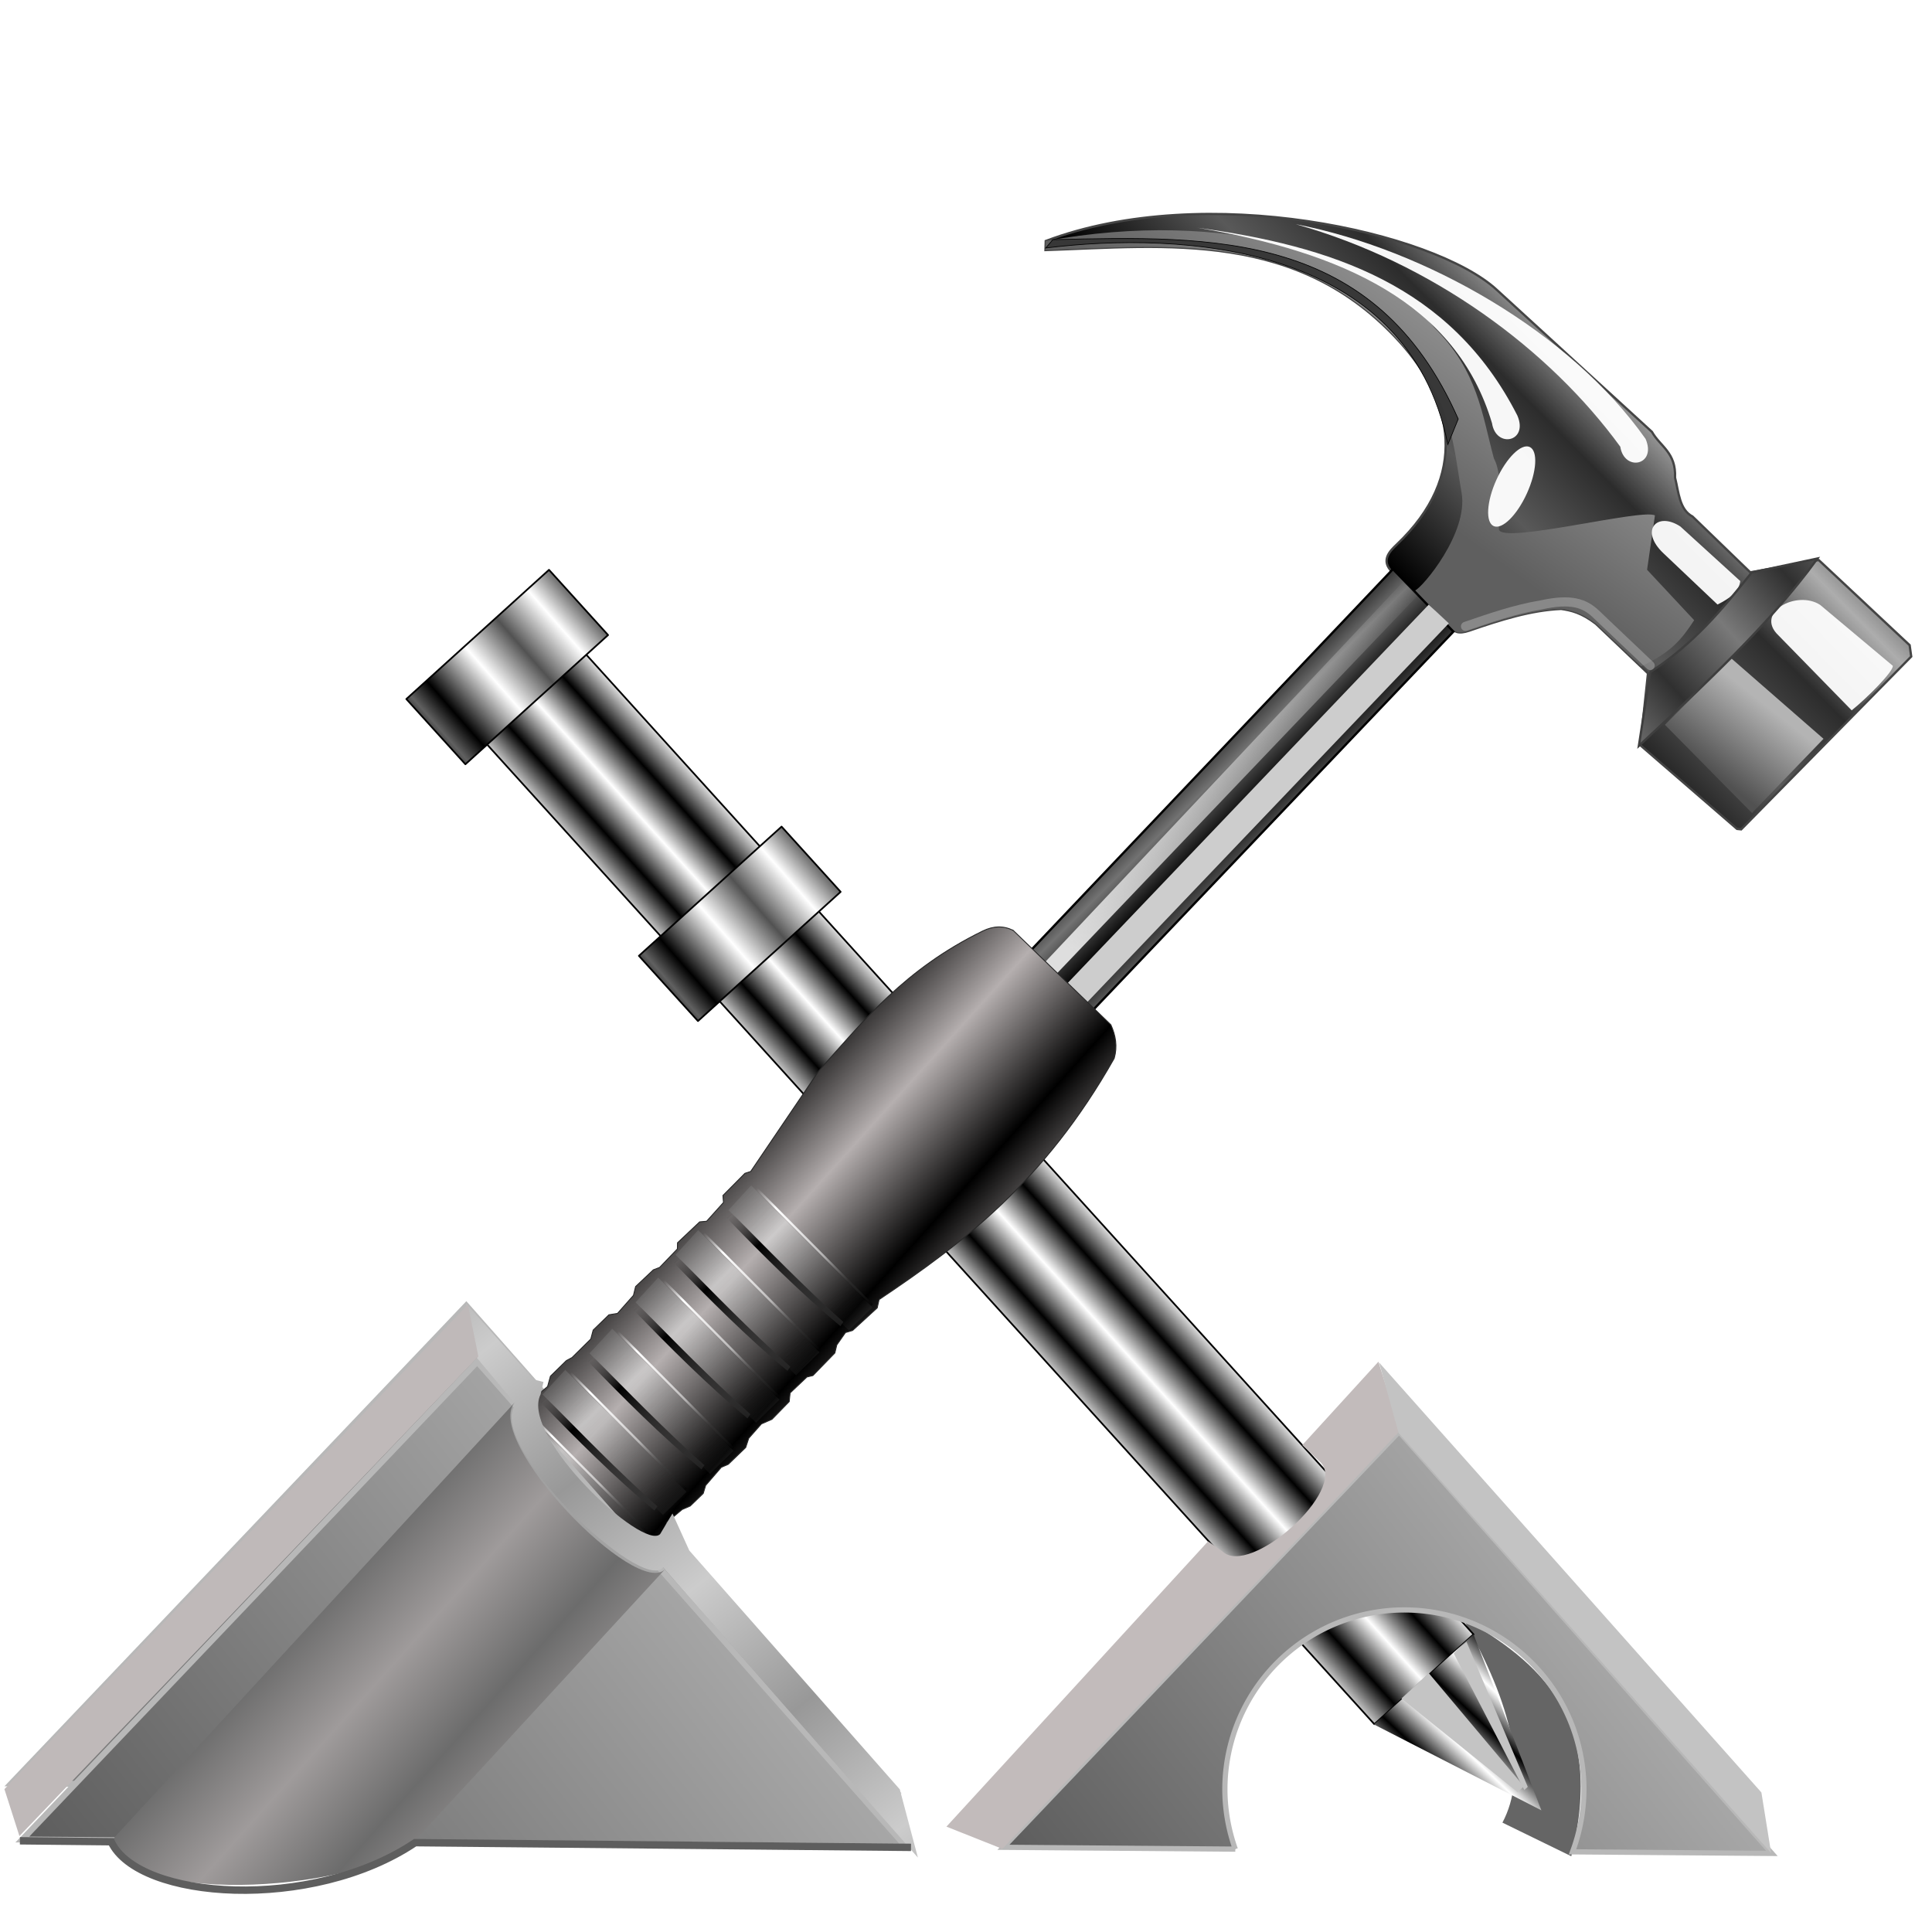 <?xml version="1.0" encoding="UTF-8" standalone="no"?>
<!-- Created with Inkscape (http://www.inkscape.org/) -->

<svg
   xmlns:dc="http://purl.org/dc/elements/1.1/"
   xmlns:cc="http://creativecommons.org/ns#"
   xmlns:rdf="http://www.w3.org/1999/02/22-rdf-syntax-ns#"
   xmlns:svg="http://www.w3.org/2000/svg"
   xmlns="http://www.w3.org/2000/svg"
   xmlns:xlink="http://www.w3.org/1999/xlink"
   xmlns:sodipodi="http://sodipodi.sourceforge.net/DTD/sodipodi-0.dtd"
   xmlns:inkscape="http://www.inkscape.org/namespaces/inkscape"
   id="svg2"
   version="1.1"
   inkscape:version="0.91 r13725"
   width="265"
   height="265"
   sodipodi:docname="start-here-MX.svg">
  <defs
     id="defs6">
    <linearGradient
       inkscape:collect="always"
       id="linearGradient4330">
      <stop
         style="stop-color:#cccccc;stop-opacity:1"
         offset="0"
         id="stop4332" />
      <stop
         style="stop-color:#989898;stop-opacity:1"
         offset="1"
         id="stop4334" />
    </linearGradient>
    <linearGradient
       inkscape:collect="always"
       id="linearGradient4318">
      <stop
         style="stop-color:#6c6c6c;stop-opacity:1"
         offset="0"
         id="stop4320" />
      <stop
         style="stop-color:#9f9b9b;stop-opacity:1"
         offset="1"
         id="stop4322" />
    </linearGradient>
    <linearGradient
       inkscape:collect="always"
       id="linearGradient6050">
      <stop
         style="stop-color:#5c5c5c;stop-opacity:1"
         offset="0"
         id="stop6052" />
      <stop
         style="stop-color:#acacac;stop-opacity:1"
         offset="1"
         id="stop6054" />
    </linearGradient>
    <linearGradient
       id="linearGradient3823">
      <stop
         style="stop-color:#000000;stop-opacity:1;"
         offset="0"
         id="stop3825" />
      <stop
         style="stop-color:#ffffff;stop-opacity:1;"
         offset="1"
         id="stop3827" />
    </linearGradient>
    <linearGradient
       id="linearGradient3775">
      <stop
         id="stop3777"
         offset="0"
         style="stop-color:#606060;stop-opacity:1;" />
      <stop
         style="stop-color:#000000;stop-opacity:1;"
         offset="0.189"
         id="stop3781" />
      <stop
         id="stop3783"
         offset="0.634"
         style="stop-color:#ffffff;stop-opacity:1;" />
      <stop
         id="stop3779"
         offset="1"
         style="stop-color:#525252;stop-opacity:1;" />
    </linearGradient>
    <linearGradient
       id="linearGradient3757">
      <stop
         style="stop-color:#000000;stop-opacity:1;"
         offset="0"
         id="stop3759" />
      <stop
         style="stop-color:#ffffff;stop-opacity:1;"
         offset="1"
         id="stop3761" />
    </linearGradient>
    <linearGradient
       inkscape:collect="always"
       xlink:href="#linearGradient3757"
       id="linearGradient3763"
       x1="242.442"
       y1="127.705"
       x2="248.847"
       y2="127.705"
       gradientUnits="userSpaceOnUse"
       spreadMethod="reflect" />
    <linearGradient
       inkscape:collect="always"
       xlink:href="#linearGradient3775"
       id="linearGradient3773"
       x1="233.203"
       y1="12.786"
       x2="253.323"
       y2="13.106"
       gradientUnits="userSpaceOnUse"
       spreadMethod="reflect" />
    <linearGradient
       inkscape:collect="always"
       xlink:href="#linearGradient3775"
       id="linearGradient3787"
       gradientUnits="userSpaceOnUse"
       spreadMethod="reflect"
       x1="233.203"
       y1="12.786"
       x2="253.323"
       y2="13.106"
       gradientTransform="translate(0,60.416)" />
    <filter
       inkscape:collect="always"
       id="filter3817"
       x="-0.179"
       width="1.358"
       y="-0.045"
       height="1.09">
      <feGaussianBlur
         inkscape:collect="always"
         stdDeviation="0.484"
         id="feGaussianBlur3819" />
    </filter>
    <linearGradient
       inkscape:collect="always"
       xlink:href="#linearGradient3823"
       id="linearGradient3829"
       x1="251.917"
       y1="266.092"
       x2="257.43"
       y2="265.646"
       gradientUnits="userSpaceOnUse"
       spreadMethod="reflect" />
    <filter
       height="1.37"
       y="-0.185"
       width="1.127"
       x="-0.064"
       id="filter3912"
       inkscape:collect="always">
      <feGaussianBlur
         id="feGaussianBlur3914"
         stdDeviation="2.15"
         inkscape:collect="always" />
    </filter>
    <linearGradient
       spreadMethod="reflect"
       gradientUnits="userSpaceOnUse"
       y2="687.326"
       x2="342.088"
       y1="715.775"
       x1="381.272"
       id="linearGradient4335"
       xlink:href="#linearGradient4329"
       inkscape:collect="always" />
    <linearGradient
       y2="634.701"
       x2="446.162"
       y1="591.446"
       x1="392.294"
       spreadMethod="reflect"
       gradientUnits="userSpaceOnUse"
       id="linearGradient4327"
       xlink:href="#linearGradient4198"
       inkscape:collect="always" />
    <linearGradient
       y2="619.081"
       x2="462.328"
       y1="572.768"
       x1="406.494"
       gradientUnits="userSpaceOnUse"
       id="linearGradient4325"
       xlink:href="#linearGradient4150"
       inkscape:collect="always" />
    <linearGradient
       y2="642.675"
       x2="426.5"
       y1="615.586"
       x1="392.949"
       spreadMethod="reflect"
       gradientTransform="translate(21.191,-20.972)"
       gradientUnits="userSpaceOnUse"
       id="linearGradient4323"
       xlink:href="#linearGradient4104"
       inkscape:collect="always" />
    <linearGradient
       y2="634.701"
       x2="446.162"
       y1="591.446"
       x1="392.294"
       spreadMethod="reflect"
       gradientUnits="userSpaceOnUse"
       id="linearGradient4313"
       xlink:href="#linearGradient4198"
       inkscape:collect="always" />
    <linearGradient
       y2="619.081"
       x2="462.328"
       y1="572.768"
       x1="406.494"
       gradientUnits="userSpaceOnUse"
       id="linearGradient4311"
       xlink:href="#linearGradient4150"
       inkscape:collect="always" />
    <linearGradient
       y2="642.675"
       x2="426.5"
       y1="615.586"
       x1="392.949"
       spreadMethod="reflect"
       gradientTransform="translate(21.191,-20.972)"
       gradientUnits="userSpaceOnUse"
       id="linearGradient4309"
       xlink:href="#linearGradient4104"
       inkscape:collect="always" />
    <linearGradient
       y2="634.701"
       x2="446.162"
       y1="591.446"
       x1="392.294"
       spreadMethod="reflect"
       gradientUnits="userSpaceOnUse"
       id="linearGradient4299"
       xlink:href="#linearGradient4198"
       inkscape:collect="always" />
    <linearGradient
       y2="619.081"
       x2="462.328"
       y1="572.768"
       x1="406.494"
       gradientUnits="userSpaceOnUse"
       id="linearGradient4297"
       xlink:href="#linearGradient4150"
       inkscape:collect="always" />
    <linearGradient
       y2="642.675"
       x2="426.5"
       y1="615.586"
       x1="392.949"
       spreadMethod="reflect"
       gradientTransform="translate(21.191,-20.972)"
       gradientUnits="userSpaceOnUse"
       id="linearGradient4295"
       xlink:href="#linearGradient4104"
       inkscape:collect="always" />
    <linearGradient
       y2="634.701"
       x2="446.162"
       y1="591.446"
       x1="392.294"
       spreadMethod="reflect"
       gradientUnits="userSpaceOnUse"
       id="linearGradient4285"
       xlink:href="#linearGradient4198"
       inkscape:collect="always" />
    <linearGradient
       y2="619.081"
       x2="462.328"
       y1="572.768"
       x1="406.494"
       gradientUnits="userSpaceOnUse"
       id="linearGradient4283"
       xlink:href="#linearGradient4150"
       inkscape:collect="always" />
    <linearGradient
       y2="642.675"
       x2="426.5"
       y1="615.586"
       x1="392.949"
       spreadMethod="reflect"
       gradientTransform="translate(21.191,-20.972)"
       gradientUnits="userSpaceOnUse"
       id="linearGradient4281"
       xlink:href="#linearGradient4104"
       inkscape:collect="always" />
    <linearGradient
       y2="634.701"
       x2="446.162"
       y1="591.446"
       x1="392.294"
       spreadMethod="reflect"
       gradientUnits="userSpaceOnUse"
       id="linearGradient4271"
       xlink:href="#linearGradient4198"
       inkscape:collect="always" />
    <linearGradient
       y2="619.081"
       x2="462.328"
       y1="572.768"
       x1="406.494"
       gradientUnits="userSpaceOnUse"
       id="linearGradient4269"
       xlink:href="#linearGradient4150"
       inkscape:collect="always" />
    <linearGradient
       y2="642.675"
       x2="426.5"
       y1="615.586"
       x1="392.949"
       spreadMethod="reflect"
       gradientTransform="translate(21.191,-20.972)"
       gradientUnits="userSpaceOnUse"
       id="linearGradient4267"
       xlink:href="#linearGradient4104"
       inkscape:collect="always" />
    <linearGradient
       y2="634.701"
       x2="446.162"
       y1="591.446"
       x1="392.294"
       spreadMethod="reflect"
       gradientUnits="userSpaceOnUse"
       id="linearGradient4257"
       xlink:href="#linearGradient4198"
       inkscape:collect="always" />
    <linearGradient
       y2="619.081"
       x2="462.328"
       y1="572.768"
       x1="406.494"
       gradientUnits="userSpaceOnUse"
       id="linearGradient4255"
       xlink:href="#linearGradient4150"
       inkscape:collect="always" />
    <linearGradient
       y2="642.675"
       x2="426.5"
       y1="615.586"
       x1="392.949"
       spreadMethod="reflect"
       gradientTransform="translate(21.191,-20.972)"
       gradientUnits="userSpaceOnUse"
       id="linearGradient4253"
       xlink:href="#linearGradient4104"
       inkscape:collect="always" />
    <linearGradient
       y2="634.701"
       x2="446.162"
       y1="591.446"
       x1="392.294"
       spreadMethod="reflect"
       gradientUnits="userSpaceOnUse"
       id="linearGradient4243"
       xlink:href="#linearGradient4198"
       inkscape:collect="always" />
    <linearGradient
       y2="619.081"
       x2="462.328"
       y1="572.768"
       x1="406.494"
       gradientUnits="userSpaceOnUse"
       id="linearGradient4241"
       xlink:href="#linearGradient4150"
       inkscape:collect="always" />
    <linearGradient
       y2="642.675"
       x2="426.5"
       y1="615.586"
       x1="392.949"
       spreadMethod="reflect"
       gradientTransform="translate(21.191,-20.972)"
       gradientUnits="userSpaceOnUse"
       id="linearGradient4239"
       xlink:href="#linearGradient4104"
       inkscape:collect="always" />
    <linearGradient
       y2="634.701"
       x2="446.162"
       y1="591.446"
       x1="392.294"
       spreadMethod="reflect"
       gradientUnits="userSpaceOnUse"
       id="linearGradient4229"
       xlink:href="#linearGradient4198"
       inkscape:collect="always" />
    <linearGradient
       y2="619.081"
       x2="462.328"
       y1="572.768"
       x1="406.494"
       gradientUnits="userSpaceOnUse"
       id="linearGradient4227"
       xlink:href="#linearGradient4150"
       inkscape:collect="always" />
    <linearGradient
       y2="642.675"
       x2="426.5"
       y1="615.586"
       x1="392.949"
       spreadMethod="reflect"
       gradientTransform="translate(21.191,-20.972)"
       gradientUnits="userSpaceOnUse"
       id="linearGradient4225"
       xlink:href="#linearGradient4104"
       inkscape:collect="always" />
    <filter
       color-interpolation-filters="sRGB"
       id="filter4216"
       inkscape:collect="always">
      <feGaussianBlur
         id="feGaussianBlur4218"
         stdDeviation="0.749"
         inkscape:collect="always" />
    </filter>
    <filter
       color-interpolation-filters="sRGB"
       id="filter4192"
       inkscape:collect="always">
      <feGaussianBlur
         id="feGaussianBlur4194"
         stdDeviation="1.576"
         inkscape:collect="always" />
    </filter>
    <filter
       color-interpolation-filters="sRGB"
       id="filter4172"
       inkscape:collect="always">
      <feGaussianBlur
         id="feGaussianBlur4174"
         stdDeviation="0.764"
         inkscape:collect="always" />
    </filter>
    <linearGradient
       gradientTransform="translate(548.387,-15.054)"
       y2="200.801"
       x2="729.523"
       y1="301.333"
       x1="647.257"
       spreadMethod="reflect"
       gradientUnits="userSpaceOnUse"
       id="linearGradient4057"
       xlink:href="#linearGradient3931"
       inkscape:collect="always" />
    <linearGradient
       gradientTransform="translate(548.387,-15.054)"
       y2="243.809"
       x2="611.96"
       y1="180.997"
       x1="648.245"
       gradientUnits="userSpaceOnUse"
       id="linearGradient4054"
       xlink:href="#linearGradient3775-7"
       inkscape:collect="always" />
    <linearGradient
       gradientTransform="translate(548.387,-15.054)"
       y2="363.559"
       x2="781.382"
       y1="331.848"
       x1="801.42"
       gradientUnits="userSpaceOnUse"
       id="linearGradient4045"
       xlink:href="#linearGradient3881"
       inkscape:collect="always" />
    <linearGradient
       gradientTransform="translate(548.387,-15.054)"
       y2="327.122"
       x2="759.733"
       y1="301.204"
       x1="783.126"
       spreadMethod="reflect"
       gradientUnits="userSpaceOnUse"
       id="linearGradient4042"
       xlink:href="#linearGradient3891"
       inkscape:collect="always" />
    <linearGradient
       gradientTransform="translate(548.387,-15.054)"
       y2="380.938"
       x2="577.171"
       y1="392.987"
       x1="592.053"
       spreadMethod="reflect"
       gradientUnits="userSpaceOnUse"
       id="linearGradient4031"
       xlink:href="#linearGradient3945"
       inkscape:collect="always" />
    <linearGradient
       gradientTransform="translate(548.387,-15.054)"
       y2="294.482"
       x2="648.675"
       y1="474.402"
       x1="513.976"
       gradientUnits="userSpaceOnUse"
       id="linearGradient4028"
       xlink:href="#linearGradient3965"
       inkscape:collect="always" />
    <filter
       color-interpolation-filters="sRGB"
       id="filter3959"
       inkscape:collect="always">
      <feGaussianBlur
         id="feGaussianBlur3961"
         stdDeviation="1.707"
         inkscape:collect="always" />
    </filter>
    <filter
       color-interpolation-filters="sRGB"
       id="filter3915"
       inkscape:collect="always">
      <feGaussianBlur
         id="feGaussianBlur3917"
         stdDeviation="1.704"
         inkscape:collect="always" />
    </filter>
    <filter
       color-interpolation-filters="sRGB"
       id="filter3873"
       inkscape:collect="always">
      <feGaussianBlur
         id="feGaussianBlur3875"
         stdDeviation="1.174"
         inkscape:collect="always" />
    </filter>
    <filter
       color-interpolation-filters="sRGB"
       id="filter3869"
       inkscape:collect="always">
      <feGaussianBlur
         id="feGaussianBlur3871"
         stdDeviation="1.31"
         inkscape:collect="always" />
    </filter>
    <filter
       color-interpolation-filters="sRGB"
       height="1.199"
       y="-0.099"
       width="1.394"
       x="-0.197"
       id="filter3829"
       inkscape:collect="always">
      <feGaussianBlur
         id="feGaussianBlur3831"
         stdDeviation="1.508"
         inkscape:collect="always" />
    </filter>
    <filter
       color-interpolation-filters="sRGB"
       id="filter3769"
       inkscape:collect="always">
      <feGaussianBlur
         id="feGaussianBlur3771"
         stdDeviation="1.708"
         inkscape:collect="always" />
    </filter>
    <linearGradient
       id="linearGradient3775-7">
      <stop
         id="stop3777-9"
         offset="0"
         style="stop-color:#8f8f8f;stop-opacity:1;" />
      <stop
         id="stop3779-8"
         offset="1"
         style="stop-color:#5f5f5f;stop-opacity:1;" />
    </linearGradient>
    <linearGradient
       id="linearGradient3881">
      <stop
         id="stop3883"
         offset="0"
         style="stop-color:#b4b4b4;stop-opacity:1;" />
      <stop
         id="stop3885"
         offset="1"
         style="stop-color:#515151;stop-opacity:1;" />
    </linearGradient>
    <linearGradient
       id="linearGradient3891">
      <stop
         id="stop3893"
         offset="0"
         style="stop-color:#797979;stop-opacity:1;" />
      <stop
         id="stop3895"
         offset="1"
         style="stop-color:#303030;stop-opacity:1;" />
    </linearGradient>
    <linearGradient
       id="linearGradient3931">
      <stop
         id="stop3933"
         offset="0"
         style="stop-color:#000000;stop-opacity:1;" />
      <stop
         style="stop-color:#595959;stop-opacity:1;"
         offset="0.417"
         id="stop3941" />
      <stop
         style="stop-color:#2c2c2c;stop-opacity:1;"
         offset="0.725"
         id="stop3939" />
      <stop
         id="stop3935"
         offset="1"
         style="stop-color:#adadad;stop-opacity:1;" />
    </linearGradient>
    <linearGradient
       id="linearGradient3945">
      <stop
         id="stop3947"
         offset="0"
         style="stop-color:#000000;stop-opacity:1;" />
      <stop
         id="stop3949"
         offset="1"
         style="stop-color:#727272;stop-opacity:1;" />
    </linearGradient>
    <linearGradient
       id="linearGradient3965">
      <stop
         id="stop3967"
         offset="0"
         style="stop-color:#dedede;stop-opacity:1;" />
      <stop
         id="stop3969"
         offset="1"
         style="stop-color:#ffffff;stop-opacity:0;" />
    </linearGradient>
    <linearGradient
       id="linearGradient4104">
      <stop
         id="stop4106"
         offset="0"
         style="stop-color:#dbdbdb;stop-opacity:0.628;" />
      <stop
         id="stop4108"
         offset="1"
         style="stop-color:#383838;stop-opacity:0;" />
    </linearGradient>
    <linearGradient
       id="linearGradient4150">
      <stop
         id="stop4152"
         offset="0"
         style="stop-color:#d0d0d0;stop-opacity:0;" />
      <stop
         style="stop-color:#ffffff;stop-opacity:1;"
         offset="0.168"
         id="stop4158" />
      <stop
         id="stop4160"
         offset="0.584"
         style="stop-color:#ffffff;stop-opacity:0.498;" />
      <stop
         style="stop-color:#444444;stop-opacity:0.247;"
         offset="0.792"
         id="stop4162" />
      <stop
         id="stop4154"
         offset="1"
         style="stop-color:#000000;stop-opacity:0.738;" />
    </linearGradient>
    <linearGradient
       id="linearGradient4198">
      <stop
         id="stop4200"
         offset="0"
         style="stop-color:#000000;stop-opacity:0;" />
      <stop
         style="stop-color:#000000;stop-opacity:1;"
         offset="0.254"
         id="stop4206" />
      <stop
         id="stop4202"
         offset="1"
         style="stop-color:#383838;stop-opacity:0.439;" />
    </linearGradient>
    <linearGradient
       id="linearGradient4329">
      <stop
         id="stop4331"
         offset="0"
         style="stop-color:#000000;stop-opacity:1;" />
      <stop
         id="stop4333"
         offset="1"
         style="stop-color:#b5afaf;stop-opacity:1" />
    </linearGradient>
    <linearGradient
       inkscape:collect="always"
       xlink:href="#linearGradient3757"
       id="linearGradient4388"
       gradientUnits="userSpaceOnUse"
       spreadMethod="reflect"
       x1="242.442"
       y1="127.705"
       x2="248.847"
       y2="127.705" />
    <linearGradient
       inkscape:collect="always"
       xlink:href="#linearGradient3775"
       id="linearGradient4390"
       gradientUnits="userSpaceOnUse"
       spreadMethod="reflect"
       x1="233.203"
       y1="12.786"
       x2="253.323"
       y2="13.106" />
    <linearGradient
       inkscape:collect="always"
       xlink:href="#linearGradient3775"
       id="linearGradient4392"
       gradientUnits="userSpaceOnUse"
       gradientTransform="translate(0,60.416)"
       spreadMethod="reflect"
       x1="233.203"
       y1="12.786"
       x2="253.323"
       y2="13.106" />
    <linearGradient
       inkscape:collect="always"
       xlink:href="#linearGradient3823"
       id="linearGradient4394"
       gradientUnits="userSpaceOnUse"
       spreadMethod="reflect"
       x1="251.917"
       y1="266.092"
       x2="257.43"
       y2="265.646" />
    <linearGradient
       inkscape:collect="always"
       xlink:href="#linearGradient3823"
       id="linearGradient4399"
       gradientUnits="userSpaceOnUse"
       spreadMethod="reflect"
       x1="251.917"
       y1="266.092"
       x2="257.43"
       y2="265.646"
       gradientTransform="matrix(0.774,-0.42,0.42,0.774,-351.721,130.289)" />
    <linearGradient
       inkscape:collect="always"
       xlink:href="#linearGradient3775"
       id="linearGradient4402"
       gradientUnits="userSpaceOnUse"
       gradientTransform="matrix(0.881,0,0,0.881,-371.283,0.002)"
       spreadMethod="reflect"
       x1="233.203"
       y1="12.786"
       x2="253.323"
       y2="13.106" />
    <linearGradient
       inkscape:collect="always"
       xlink:href="#linearGradient3775"
       id="linearGradient4405"
       gradientUnits="userSpaceOnUse"
       spreadMethod="reflect"
       x1="233.203"
       y1="12.786"
       x2="253.323"
       y2="13.106"
       gradientTransform="matrix(0.881,0,0,0.881,-371.283,-53.213)" />
    <linearGradient
       inkscape:collect="always"
       xlink:href="#linearGradient3757"
       id="linearGradient4408"
       gradientUnits="userSpaceOnUse"
       spreadMethod="reflect"
       x1="242.442"
       y1="127.705"
       x2="248.847"
       y2="127.705"
       gradientTransform="matrix(0.774,-0.42,0.42,0.774,-351.721,130.289)" />
    <pattern
       patternUnits="userSpaceOnUse"
       width="7.003"
       height="3.842"
       patternTransform="translate(-15.938,10.909)"
       id="pattern6041">
      <path
         style="fill:#aaaaaa;fill-opacity:1;fill-rule:evenodd;stroke:none;stroke-width:0.812px;stroke-linecap:butt;stroke-linejoin:miter;stroke-opacity:1"
         d="M 3.606,0 7.003,3.842 0,3.787 Z"
         id="path6039"
         inkscape:connector-curvature="0"
         sodipodi:nodetypes="cccc" />
    </pattern>
    <linearGradient
       inkscape:collect="always"
       xlink:href="#linearGradient6050"
       id="linearGradient6056"
       x1="14.588"
       y1="253.58"
       x2="93.287"
       y2="191.502"
       gradientUnits="userSpaceOnUse"
       gradientTransform="matrix(1.013,0,0,1.013,-8.515,0.988)" />
    <linearGradient
       inkscape:collect="always"
       xlink:href="#linearGradient6050"
       id="linearGradient6063"
       gradientUnits="userSpaceOnUse"
       gradientTransform="matrix(0.881,0,0,0.881,127.56,34.779)"
       x1="14.588"
       y1="253.58"
       x2="93.287"
       y2="191.502" />
    <linearGradient
       inkscape:collect="always"
       xlink:href="#linearGradient4318"
       id="linearGradient4324"
       x1="44.612"
       y1="219.276"
       x2="54.435"
       y2="228.066"
       gradientUnits="userSpaceOnUse"
       spreadMethod="reflect"
       gradientTransform="matrix(1.013,0,0,1.013,-3.078,-0.645)" />
    <linearGradient
       inkscape:collect="always"
       xlink:href="#linearGradient4330"
       id="linearGradient4336"
       x1="98.638"
       y1="214.377"
       x2="111.947"
       y2="231.164"
       gradientUnits="userSpaceOnUse"
       spreadMethod="reflect"
       gradientTransform="matrix(1.013,0,0,1.013,-3.078,-0.645)" />
  </defs>
  <sodipodi:namedview
     pagecolor="#ff0000"
     bordercolor="#666666"
     borderopacity="1"
     objecttolerance="10"
     gridtolerance="10"
     guidetolerance="10"
     inkscape:pageopacity="0"
     inkscape:pageshadow="2"
     inkscape:window-width="1920"
     inkscape:window-height="1056"
     id="namedview4"
     showgrid="false"
     inkscape:zoom="2.97"
     inkscape:cx="132.5"
     inkscape:cy="134.22936"
     inkscape:window-x="0"
     inkscape:window-y="0"
     inkscape:window-maximized="1"
     inkscape:current-layer="svg2" />
  <path
     style="fill:#797979;fill-opacity:1;fill-rule:evenodd;stroke:#b8b8b8;stroke-width:0.823px;stroke-linecap:butt;stroke-linejoin:miter;stroke-opacity:1"
     d="M 63.955,179.083 122.738,245.575 1.559,244.611 Z"
     id="path4417"
     inkscape:connector-curvature="0"
     sodipodi:nodetypes="cccc" />
  <path
     style="fill:#656565;fill-opacity:1;fill-rule:evenodd;stroke:none;stroke-width:1px;stroke-linecap:butt;stroke-linejoin:miter;stroke-opacity:1"
     d="m 206.079,249.998 9.446,4.61 c 4.743,-19.14 -4.346,-26.575 -14.956,-32.723 7.043,12.197 8.962,21.613 5.51,28.113 z"
     id="path6074"
     inkscape:connector-curvature="0"
     sodipodi:nodetypes="cccc" />
  <g
     id="g3831"
     transform="matrix(0.583,-0.528,0.528,0.583,-81.608,216.536)">
    <rect
       y="6.074"
       x="237.509"
       height="243.263"
       width="23.335"
       id="rect2987"
       style="fill:url(#linearGradient3763);fill-opacity:1;stroke:#000000;stroke-width:0.3;stroke-linecap:round;stroke-linejoin:round;stroke-miterlimit:4;stroke-dasharray:none;stroke-opacity:1" />
    <rect
       y="3.516"
       x="232.394"
       height="15.344"
       width="33.565"
       id="rect3765"
       style="fill:url(#linearGradient3773);fill-opacity:1;stroke:#000000;stroke-width:0.3;stroke-linecap:round;stroke-linejoin:round;stroke-miterlimit:4;stroke-dasharray:none;stroke-opacity:1" />
    <rect
       style="fill:url(#linearGradient3787);fill-opacity:1;stroke:#000000;stroke-width:0.3;stroke-linecap:round;stroke-linejoin:round;stroke-miterlimit:4;stroke-dasharray:none;stroke-opacity:1"
       id="rect3785"
       width="33.565"
       height="15.344"
       x="232.394"
       y="63.932" />
    <path
       sodipodi:nodetypes="cccc"
       inkscape:connector-curvature="0"
       id="path3789"
       d="m 237.43,249.333 23.418,0.003 -11.832,30.691 z"
       style="fill:url(#linearGradient3829);fill-opacity:1;stroke:none" />
    <path
       sodipodi:nodetypes="ccccc"
       inkscape:connector-curvature="0"
       id="path3791"
       d="m 250.52,249.101 -0.966,25.78 -1.486,0 -4.049,-25.706 z"
       style="fill:#c4c4c4;fill-opacity:1;stroke:none;filter:url(#filter3817)" />
    <path
       style="fill:#c4c4c4;fill-opacity:1;stroke:none;filter:url(#filter3817)"
       d="M 259.064,249.473 250,275.401 l -0.817,0 6.872,-25.929 z"
       id="path3821"
       inkscape:connector-curvature="0"
       sodipodi:nodetypes="ccccc" />
  </g>
  <g
     id="g4372"
     transform="matrix(0.311,0.033,-0.033,0.311,-168.194,-47.188)">
    <path
       sodipodi:nodetypes="ccssssscccccccccccccsc"
       inkscape:connector-curvature="0"
       id="path2987"
       d="m 1017.953,150.007 0.305,3.964 c 52.694,-7.394 109.405,-20.53 158.86,23.783 25.85,23.162 36.532,54.804 7.928,88.425 -2.65,3.115 -6.424,7.71 -0.61,12.197 l 28.052,21.649 c 1.634,1.261 3.445,2.549 8.233,0.305 13.309,-6.239 26.019,-11.752 39.029,-13.721 4.417,0.179 9.039,0.701 15.855,4.879 l 25.003,19.209 0,31.711 46.042,32.016 1.829,0 66.166,-83.241 -1.22,-4.879 -43.603,-32.931 -29.272,8.538 -27.747,-21.649 c -6.106,-2.431 -7.158,-9.918 -9.452,-16.16 -0.659,-11.07 -7.932,-12.882 -12.197,-18.905 l -74.399,-54.884 c -29.839,-22.012 -131.689,-34.081 -198.803,-0.305 z"
       style="fill:url(#linearGradient4057);fill-opacity:1;stroke:#444444;stroke-width:1px;stroke-linecap:butt;stroke-linejoin:miter;stroke-opacity:1" />
    <path
       style="fill:url(#linearGradient4054);fill-opacity:1;stroke:none;filter:url(#filter3873)"
       d="m 1017.953,150.007 0.305,3.964 c 52.694,-7.394 109.405,-20.53 158.86,23.783 25.85,23.162 27.994,42.431 33.845,62.812 4.93,17.17 -12.753,43.336 -15.855,44.822 l 17.38,14.636 c 1.579,1.329 3.445,2.549 8.233,0.305 13.309,-6.239 26.019,-11.752 39.029,-13.721 4.417,0.179 9.039,0.701 15.855,4.879 l 21.649,16.465 c 12.226,-7.224 16.41,-13.463 21.039,-22.564 l -22.869,-19.819 0.915,-24.088 c -6.106,-2.431 -65.091,19.659 -67.386,13.416 -0.659,-11.07 -1.224,-24.773 -5.488,-30.796 -7.19,-18.478 -10.952,-37.338 -32.016,-54.274 -29.847,-28.858 -96.014,-42.618 -173.495,-19.819 z"
       id="path3757"
       inkscape:connector-curvature="0"
       sodipodi:nodetypes="cccscsscccccccccc" />
    <path
       sodipodi:nodetypes="cccc"
       inkscape:connector-curvature="0"
       id="path3759"
       d="m 1221.025,208.855 c 2.908,10.898 16.902,6.463 10.672,-4.574 -35.221,-54.133 -89.62,-65.279 -148.188,-67.081 64.062,3.943 116.342,20.778 137.516,71.654 z"
       style="fill:#ffffff;fill-opacity:0.959;stroke:none;filter:url(#filter3769)" />
    <path
       style="fill:#ffffff;fill-opacity:0.959;stroke:none;filter:url(#filter3769)"
       d="m 1278.043,213.124 c 2.908,10.898 16.902,6.463 10.672,-4.574 -37.665,-42.979 -104.65,-72.497 -162.518,-77.448 61.605,10.494 116.664,43.092 151.847,82.022 z"
       id="path3773"
       inkscape:connector-curvature="0"
       sodipodi:nodetypes="cccc" />
    <ellipse
       ry="19.057"
       rx="7.318"
       cy="248.759"
       cx="680.26"
       transform="matrix(0.949,0.316,-0.316,0.949,665.566,-215.508)"
       id="path3783"
       style="fill:#ffffff;fill-opacity:0.959;stroke:none;filter:url(#filter3829)" />
    <path
       sodipodi:nodetypes="ccccc"
       inkscape:connector-curvature="0"
       id="path3833"
       d="m 1018.258,153.056 c 58.48,-13.603 157.548,-18.937 184.472,67.081 l 3.354,-11.587 c -44.745,-78.082 -114.948,-68.652 -185.082,-59.458 z"
       style="fill:#363636;fill-opacity:0.959;stroke:#000000;stroke-width:0.3;stroke-linecap:butt;stroke-linejoin:miter;stroke-miterlimit:4;stroke-dasharray:none;stroke-opacity:1" />
    <path
       sodipodi:nodetypes="ccccc"
       inkscape:connector-curvature="0"
       id="path3835"
       d="m 1307.925,245.14 28.662,21.039 c -0.048,4.727 -3.957,8.167 -8.842,11.282 l -25.918,-19.819 c -11.673,-8.872 -4.815,-18.115 6.098,-12.501 z"
       style="fill:#fcfcfc;fill-opacity:0.959;stroke:none;filter:url(#filter3869)" />
    <path
       style="fill:#fcfcfc;fill-opacity:0.959;stroke:none;filter:url(#filter3869)"
       d="m 1372.566,272.887 34.455,23.173 c 0.747,2.342 -10.139,15.736 -15.855,21.344 l -35.37,-29.272 c -11.672,-8.872 5.857,-20.859 16.77,-15.246 z"
       id="path3877"
       inkscape:connector-curvature="0"
       sodipodi:nodetypes="ccccc" />
    <path
       sodipodi:nodetypes="ccccc"
       inkscape:connector-curvature="0"
       id="path3879"
       d="m 1310.364,332.345 42.078,34.455 27.747,-35.675 -43.907,-30.796 z"
       style="fill:url(#linearGradient4045);fill-opacity:1;stroke:none;filter:url(#filter3915)" />
    <path
       sodipodi:nodetypes="ccccc"
       inkscape:connector-curvature="0"
       id="path3889"
       d="m 1301.522,310.086 c 17.283,-14.024 28.757,-30.952 39.639,-48.176 l 28.052,-9.147 c -18.249,31.591 -43.846,60.732 -69.215,89.949 z"
       style="fill:url(#linearGradient4042);fill-opacity:1;stroke:#3e3e3e;stroke-width:1px;stroke-linecap:butt;stroke-linejoin:miter;stroke-opacity:1" />
    <path
       sodipodi:nodetypes="ccccc"
       inkscape:connector-curvature="0"
       id="path3943"
       d="m 1184.557,277.031 29.255,24.468 -143.085,186.17 -30.189,-22.721 z"
       style="fill:url(#linearGradient4031);fill-opacity:1;stroke:#000000;stroke-width:1px;stroke-linecap:butt;stroke-linejoin:miter;stroke-opacity:1" />
    <path
       inkscape:connector-curvature="0"
       id="path3953"
       d="m 1189.351,282.44 7.63,4.418 -144.177,187.149 -5.622,-4.418 z"
       style="fill:url(#linearGradient4028);fill-opacity:1;stroke:none;filter:url(#filter3959)" />
    <path
       sodipodi:nodetypes="ccccc"
       style="fill:#cdcdcd;fill-opacity:1;stroke:none;filter:url(#filter3959)"
       d="m 1201.801,290.874 9.639,7.229 -144.177,187.149 -8.032,-9.237 z"
       id="path3963"
       inkscape:connector-curvature="0" />
    <path
       sodipodi:nodetypes="cccc"
       inkscape:connector-curvature="0"
       id="path4059"
       d="m 1218.859,298.641 c 10.724,-4.979 20.748,-9.724 32.081,-12.879 12.674,-4.223 18.673,-2.707 24.04,1.311 l 26.225,20.106"
       style="fill:none;stroke:#dddddd;stroke-width:4;stroke-linecap:round;stroke-linejoin:round;stroke-miterlimit:4;stroke-dasharray:none;stroke-opacity:0.328;filter:url(#filter3912)" />
    <g
       transform="translate(551.724,-20.69)"
       id="g4337">
      <path
         style="fill:url(#linearGradient4335);fill-opacity:1;stroke:#272727;stroke-width:0.4;stroke-linecap:butt;stroke-linejoin:miter;stroke-miterlimit:4;stroke-dasharray:none;stroke-opacity:1"
         d="m 483.908,472.851 46.999,36.673 c 2.589,4.428 3.937,9.167 3.001,14.476 -24.658,56.932 -57.598,87.835 -91.379,116.092 l -0.428,3.701 -9.692,10.988 -3.011,1.246 -3.214,5.806 -0.468,3.585 -8.533,10.87 -2.542,0.906 -6.594,7.724 0,3.829 -6.712,8.524 -4.373,2.493 -4.851,6.819 -0.906,4.179 -6.809,8.134 -2.923,1.656 -5.981,8.611 -0.691,3.614 -5.085,6.078 -3.361,1.899 -6.01,6.234 -0.993,4.141 -7.627,10.227 -2.767,1.237 -6.428,8.533 -0.341,4.082 -8.193,8.543 -4.111,0.019 -3.448,9.195 -1.393,4.16 -5.504,7.315 -4.598,2.318 c -11.543,27.929 -20.929,56.218 -37.356,83.333 -7.69,7.517 -15.976,11.816 -25.862,7.471 -34.703,-17.113 -54.968,-39.038 -74.05,-61.357 -2.125,-5.982 -2.96,-12.251 2.777,-19.98 22.16,-21.755 47.533,-42.308 71.858,-58.434 l -0.059,-3.401 7.218,-8.874 3.76,-1.568 5.991,-7.296 0.029,-4.588 8.095,-9.351 3.692,-1.012 5.269,-7.062 0.856,-4.248 7.443,-9.945 1.852,-1.412 5.523,-5.679 0.759,-4.647 6.225,-7.54 2.339,-1.597 7.325,-8.961 0.622,-3.994 6.156,-7.393 3.673,-1.003 6.137,-8.621 0.525,-3.935 6.965,-8.114 2.611,-1.325 6.897,-8.883 -0.215,-2.708 8.689,-10.141 3.001,-0.594 6.487,-8.961 -0.556,-3.03 8.543,-10.666 2.445,-1.09 25.141,-47.185 c 17.204,-23.943 32.799,-48.3 64.912,-68.41 4.416,-2.78 8.833,-3.34 13.249,-1.705 z"
         id="path4100"
         inkscape:connector-curvature="0"
         sodipodi:nodetypes="cccccccccccccccccccccccccccccccccccccccccccccccccccccccccccccccccccccccccc" />
      <g
         id="g4220"
         transform="translate(-20.734,22.259)">
        <path
           inkscape:connector-curvature="0"
           id="path4102"
           d="m 393.449,585.766 58.111,46.969 9.175,-11.142 -58.548,-47.625 z"
           style="fill:url(#linearGradient4225);fill-opacity:1;stroke:none;filter:url(#filter4192)" />
        <path
           sodipodi:nodetypes="cc"
           inkscape:connector-curvature="0"
           id="path4132"
           d="M 404.372,574.843 460.517,620.501"
           style="fill:none;stroke:url(#linearGradient4227);stroke-width:1px;stroke-linecap:butt;stroke-linejoin:miter;stroke-opacity:1;filter:url(#filter4172)" />
        <path
           sodipodi:nodetypes="ccccc"
           inkscape:connector-curvature="0"
           id="path4196"
           d="m 448.72,629.24 -1.092,1.966 c -19.284,-12.903 -37.056,-27.318 -54.615,-41.945 l 2.185,-2.185 c 16.722,13.66 34.335,28.344 53.523,42.163 z"
           style="fill:url(#linearGradient4229);fill-opacity:1;stroke:none;filter:url(#filter4216)" />
      </g>
      <g
         transform="translate(-41.773,44.212)"
         id="g4231">
        <path
           style="fill:url(#linearGradient4239);fill-opacity:1;stroke:none;filter:url(#filter4192)"
           d="m 393.449,585.766 58.111,46.969 9.175,-11.142 -58.548,-47.625 z"
           id="path4233"
           inkscape:connector-curvature="0" />
        <path
           style="fill:none;stroke:url(#linearGradient4241);stroke-width:1px;stroke-linecap:butt;stroke-linejoin:miter;stroke-opacity:1;filter:url(#filter4172)"
           d="M 404.372,574.843 460.517,620.501"
           id="path4235"
           inkscape:connector-curvature="0"
           sodipodi:nodetypes="cc" />
        <path
           style="fill:url(#linearGradient4243);fill-opacity:1;stroke:none;filter:url(#filter4216)"
           d="m 448.72,629.24 -1.092,1.966 c -19.284,-12.903 -37.056,-27.318 -54.615,-41.945 l 2.185,-2.185 c 16.722,13.66 34.335,28.344 53.523,42.163 z"
           id="path4237"
           inkscape:connector-curvature="0"
           sodipodi:nodetypes="ccccc" />
      </g>
      <g
         id="g4245"
         transform="translate(-57.019,66.776)">
        <path
           inkscape:connector-curvature="0"
           id="path4247"
           d="m 393.449,585.766 58.111,46.969 9.175,-11.142 -58.548,-47.625 z"
           style="fill:url(#linearGradient4253);fill-opacity:1;stroke:none;filter:url(#filter4192)" />
        <path
           sodipodi:nodetypes="cc"
           inkscape:connector-curvature="0"
           id="path4249"
           d="M 404.372,574.843 460.517,620.501"
           style="fill:none;stroke:url(#linearGradient4255);stroke-width:1px;stroke-linecap:butt;stroke-linejoin:miter;stroke-opacity:1;filter:url(#filter4172)" />
        <path
           sodipodi:nodetypes="ccccc"
           inkscape:connector-curvature="0"
           id="path4251"
           d="m 448.72,629.24 -1.092,1.966 c -19.284,-12.903 -37.056,-27.318 -54.615,-41.945 l 2.185,-2.185 c 16.722,13.66 34.335,28.344 53.523,42.163 z"
           style="fill:url(#linearGradient4257);fill-opacity:1;stroke:none;filter:url(#filter4216)" />
      </g>
      <g
         transform="translate(-74.704,91.169)"
         id="g4259">
        <path
           style="fill:url(#linearGradient4267);fill-opacity:1;stroke:none;filter:url(#filter4192)"
           d="m 393.449,585.766 58.111,46.969 9.175,-11.142 -58.548,-47.625 z"
           id="path4261"
           inkscape:connector-curvature="0" />
        <path
           style="fill:none;stroke:url(#linearGradient4269);stroke-width:1px;stroke-linecap:butt;stroke-linejoin:miter;stroke-opacity:1;filter:url(#filter4172)"
           d="M 404.372,574.843 460.517,620.501"
           id="path4263"
           inkscape:connector-curvature="0"
           sodipodi:nodetypes="cc" />
        <path
           style="fill:url(#linearGradient4271);fill-opacity:1;stroke:none;filter:url(#filter4216)"
           d="m 448.72,629.24 -1.092,1.966 c -19.284,-12.903 -37.056,-27.318 -54.615,-41.945 l 2.185,-2.185 c 16.722,13.66 34.335,28.344 53.523,42.163 z"
           id="path4265"
           inkscape:connector-curvature="0"
           sodipodi:nodetypes="ccccc" />
      </g>
      <g
         id="g4273"
         transform="translate(-93.303,111.293)">
        <path
           inkscape:connector-curvature="0"
           id="path4275"
           d="m 393.449,585.766 58.111,46.969 9.175,-11.142 -58.548,-47.625 z"
           style="fill:url(#linearGradient4281);fill-opacity:1;stroke:none;filter:url(#filter4192)" />
        <path
           sodipodi:nodetypes="cc"
           inkscape:connector-curvature="0"
           id="path4277"
           d="M 404.372,574.843 460.517,620.501"
           style="fill:none;stroke:url(#linearGradient4283);stroke-width:1px;stroke-linecap:butt;stroke-linejoin:miter;stroke-opacity:1;filter:url(#filter4172)" />
        <path
           sodipodi:nodetypes="ccccc"
           inkscape:connector-curvature="0"
           id="path4279"
           d="m 448.72,629.24 -1.092,1.966 c -19.284,-12.903 -37.056,-27.318 -54.615,-41.945 l 2.185,-2.185 c 16.722,13.66 34.335,28.344 53.523,42.163 z"
           style="fill:url(#linearGradient4285);fill-opacity:1;stroke:none;filter:url(#filter4216)" />
      </g>
      <g
         transform="translate(-107.939,132.027)"
         id="g4287">
        <path
           style="fill:url(#linearGradient4295);fill-opacity:1;stroke:none;filter:url(#filter4192)"
           d="m 393.449,585.766 58.111,46.969 9.175,-11.142 -58.548,-47.625 z"
           id="path4289"
           inkscape:connector-curvature="0" />
        <path
           style="fill:none;stroke:url(#linearGradient4297);stroke-width:1px;stroke-linecap:butt;stroke-linejoin:miter;stroke-opacity:1;filter:url(#filter4172)"
           d="M 404.372,574.843 460.517,620.501"
           id="path4291"
           inkscape:connector-curvature="0"
           sodipodi:nodetypes="cc" />
        <path
           style="fill:url(#linearGradient4299);fill-opacity:1;stroke:none;filter:url(#filter4216)"
           d="m 448.72,629.24 -1.092,1.966 c -19.284,-12.903 -37.056,-27.318 -54.615,-41.945 l 2.185,-2.185 c 16.722,13.66 34.335,28.344 53.523,42.163 z"
           id="path4293"
           inkscape:connector-curvature="0"
           sodipodi:nodetypes="ccccc" />
      </g>
      <g
         id="g4301"
         transform="translate(-122.88,153.066)">
        <path
           inkscape:connector-curvature="0"
           id="path4303"
           d="m 393.449,585.766 58.111,46.969 9.175,-11.142 -58.548,-47.625 z"
           style="fill:url(#linearGradient4309);fill-opacity:1;stroke:none;filter:url(#filter4192)" />
        <path
           sodipodi:nodetypes="cc"
           inkscape:connector-curvature="0"
           id="path4305"
           d="M 404.372,574.843 460.517,620.501"
           style="fill:none;stroke:url(#linearGradient4311);stroke-width:1px;stroke-linecap:butt;stroke-linejoin:miter;stroke-opacity:1;filter:url(#filter4172)" />
        <path
           sodipodi:nodetypes="ccccc"
           inkscape:connector-curvature="0"
           id="path4307"
           d="m 448.72,629.24 -1.092,1.966 c -19.284,-12.903 -37.056,-27.318 -54.615,-41.945 l 2.185,-2.185 c 16.722,13.66 34.335,28.344 53.523,42.163 z"
           style="fill:url(#linearGradient4313);fill-opacity:1;stroke:none;filter:url(#filter4216)" />
      </g>
      <g
         transform="translate(-140.87,174.41)"
         id="g4315">
        <path
           style="fill:url(#linearGradient4323);fill-opacity:1;stroke:none;filter:url(#filter4192)"
           d="m 393.449,585.766 58.111,46.969 9.175,-11.142 -58.548,-47.625 z"
           id="path4317"
           inkscape:connector-curvature="0" />
        <path
           style="fill:none;stroke:url(#linearGradient4325);stroke-width:1px;stroke-linecap:butt;stroke-linejoin:miter;stroke-opacity:1;filter:url(#filter4172)"
           d="M 404.372,574.843 460.517,620.501"
           id="path4319"
           inkscape:connector-curvature="0"
           sodipodi:nodetypes="cc" />
        <path
           style="fill:url(#linearGradient4327);fill-opacity:1;stroke:none;filter:url(#filter4216)"
           d="m 448.72,629.24 -1.092,1.966 c -19.284,-12.903 -37.056,-27.318 -54.615,-41.945 l 2.185,-2.185 c 16.722,13.66 34.335,28.344 53.523,42.163 z"
           id="path4321"
           inkscape:connector-curvature="0"
           sodipodi:nodetypes="ccccc" />
      </g>
    </g>
  </g>
  <path
     sodipodi:nodetypes="cccc"
     inkscape:connector-curvature="0"
     id="path4421"
     d="M 65.461,186.784 124.244,253.276 3.064,252.313 Z"
     style="fill:url(#linearGradient6056);fill-opacity:1;fill-rule:evenodd;stroke:#b8b8b8;stroke-width:0.823px;stroke-linecap:butt;stroke-linejoin:miter;stroke-opacity:1" />
  <path
     style="fill:url(#linearGradient4336);fill-opacity:1;fill-rule:evenodd;stroke:none;stroke-width:0.868px;stroke-linecap:butt;stroke-linejoin:miter;stroke-opacity:1"
     d="m 63.883,178.739 1.562,7.556 5.285,6.3 c -4.279,5.452 17.286,26.04 20.215,22.395 l 34.956,39.803 -2.48,-9.356 -28.875,-32.763 -2.306,-5.079 -1.691,2.824 C 88.264,212.812 71.29,197.018 74.143,191.271 l 0.403,-1.715 -1.304,-0.332 z"
     id="path4427"
     inkscape:connector-curvature="0"
     sodipodi:nodetypes="ccccccccccccc" />
  <path
     style="fill:#bfb9b9;fill-opacity:1;fill-rule:evenodd;stroke:none;stroke-width:0.868px;stroke-linecap:butt;stroke-linejoin:miter;stroke-opacity:1"
     d="M 0.606,245.406 2.665,251.842 65.613,186.063 64.176,178.925 Z"
     id="path4425"
     inkscape:connector-curvature="0"
     sodipodi:nodetypes="ccccc" />
  <path
     style="fill:url(#linearGradient6063);fill-opacity:1;fill-rule:evenodd;stroke:#b8b8b8;stroke-width:0.716px;stroke-linecap:butt;stroke-linejoin:miter;stroke-opacity:1"
     d="m 191.905,196.385 -54.272,56.997 31.804,0.253 a 24.624,24.624 0 0 1 -1.429,-8.185 24.624,24.624 0 0 1 24.623,-24.625 24.624,24.624 0 0 1 24.625,24.625 24.624,24.624 0 0 1 -1.565,8.553 l 27.344,0.218 -51.13,-57.836 z"
     id="path6061"
     inkscape:connector-curvature="0" />
  <path
     style="fill:#c2bbbb;fill-opacity:1;fill-rule:evenodd;stroke:none;stroke-width:1px;stroke-linecap:butt;stroke-linejoin:miter;stroke-opacity:1"
     d="m 189.069,186.774 2.954,9.473 c -20.446,21.789 -28.575,29.838 -54.539,57.35 l -7.667,-3.049 35.884,-39.129 1.959,1.367 c 3.736,3.612 17.278,-8.438 13.439,-12.24 l -2.471,-2.333 z"
     id="path6072"
     inkscape:connector-curvature="0"
     sodipodi:nodetypes="ccccccccc" />
  <path
     style="fill:url(#linearGradient4324);fill-opacity:1;fill-rule:evenodd;stroke:none;stroke-width:1px;stroke-linecap:butt;stroke-linejoin:miter;stroke-opacity:1"
     d="M 70.619,192.344 15.508,252.231 c 1.015,9.062 32.049,7.496 40.914,0.774 l 34.848,-37.817 c -3.875,4.307 -25.125,-17.663 -20.651,-22.845 z"
     id="path4316"
     inkscape:connector-curvature="0"
     sodipodi:nodetypes="ccccc" />
  <path
     style="fill:none;fill-rule:evenodd;stroke:#5e5e5e;stroke-width:1.013px;stroke-linecap:butt;stroke-linejoin:miter;stroke-opacity:1"
     d="m 2.73,252.489 12.52,0.129 c 3.738,8.008 27.54,9.631 41.689,0.129 l 68.019,0.645"
     id="path4326"
     inkscape:connector-curvature="0"
     sodipodi:nodetypes="cccc" />
  <path
     style="fill:#c3c3c3;fill-opacity:1;fill-rule:evenodd;stroke:none;stroke-width:1px;stroke-linecap:butt;stroke-linejoin:miter;stroke-opacity:1"
     d="m 189.159,186.883 2.674,9.656 51.105,57.641 -1.337,-8.319 z"
     id="path4328"
     inkscape:connector-curvature="0" />
</svg>
